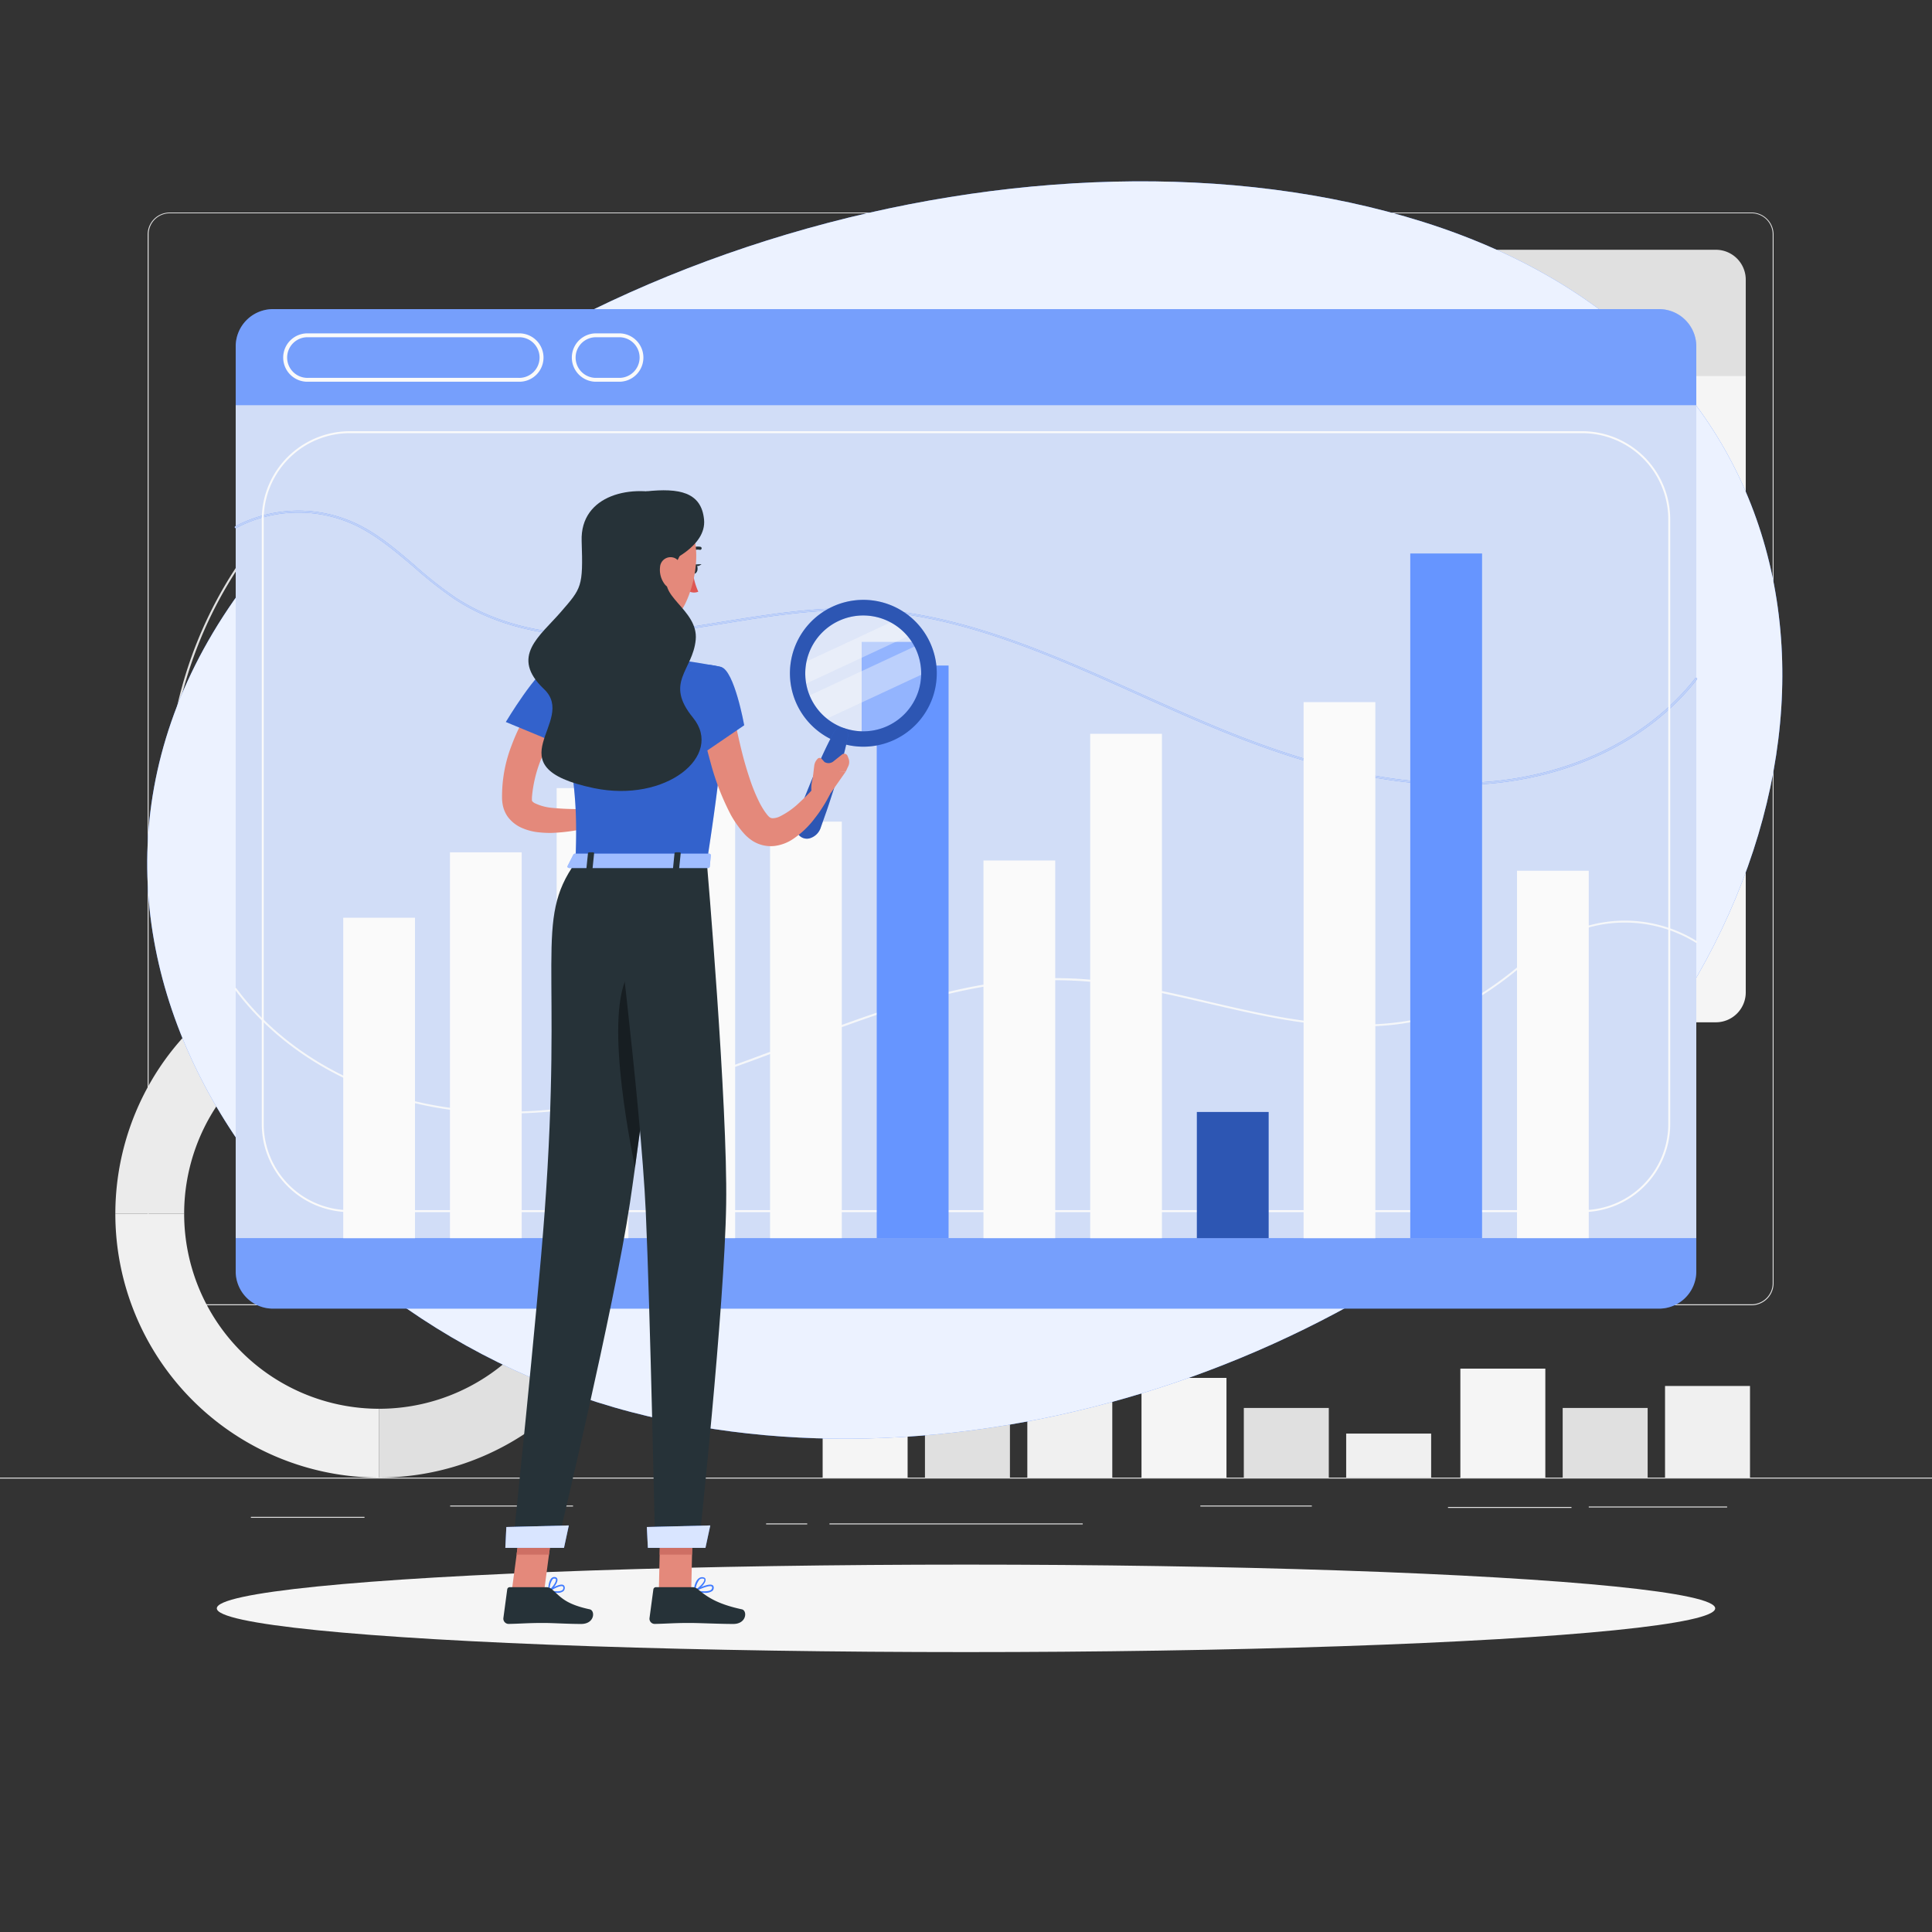 <svg xmlns="http://www.w3.org/2000/svg" viewBox="0 0 500 500"><rect x="0" y="0" width="500" height="500" fill="#333333" stroke="none"/><g id="background-complete"><rect y="382.4" width="500" height="0.25" style="fill:#e0e0e0"></rect><rect x="374.74" y="390" width="31.96" height="0.25" style="fill:#e0e0e0"></rect><rect x="411.17" y="389.88" width="35.81" height="0.25" style="fill:#e0e0e0"></rect><rect x="214.67" y="394.26" width="65.54" height="0.25" style="fill:#e0e0e0"></rect><rect x="198.27" y="394.26" width="10.64" height="0.25" style="fill:#e0e0e0"></rect><rect x="116.5" y="389.63" width="31.8" height="0.25" style="fill:#e0e0e0"></rect><rect x="310.65" y="389.63" width="28.85" height="0.25" style="fill:#e0e0e0"></rect><rect x="64.93" y="392.56" width="29.4" height="0.25" style="fill:#e0e0e0"></rect><path d="M237,337.8H43.91a5.71,5.71,0,0,1-5.7-5.71V60.66A5.71,5.71,0,0,1,43.91,55H237a5.71,5.71,0,0,1,5.71,5.71V332.09A5.71,5.71,0,0,1,237,337.8ZM43.91,55.2a5.46,5.46,0,0,0-5.45,5.46V332.09a5.46,5.46,0,0,0,5.45,5.46H237a5.47,5.47,0,0,0,5.46-5.46V60.66A5.47,5.47,0,0,0,237,55.2Z" style="fill:#e0e0e0"></path><path d="M453.31,337.8H260.21a5.72,5.72,0,0,1-5.71-5.71V60.66A5.72,5.72,0,0,1,260.21,55h193.1A5.71,5.71,0,0,1,459,60.66V332.09A5.71,5.71,0,0,1,453.31,337.8ZM260.21,55.2a5.47,5.47,0,0,0-5.46,5.46V332.09a5.47,5.47,0,0,0,5.46,5.46h193.1a5.47,5.47,0,0,0,5.46-5.46V60.66a5.47,5.47,0,0,0-5.46-5.46Z" style="fill:#e0e0e0"></path><path d="M152.2,315.75A109,109,0,0,1,75.13,129.64a.25.25,0,0,1,.36,0L95.55,149.7a.25.25,0,0,1,0,.36A80.14,80.14,0,0,0,173,284.14a.24.24,0,0,1,.19,0,.26.26,0,0,1,.12.15l7.35,27.42a.25.25,0,0,1,0,.19.28.28,0,0,1-.16.12A109.36,109.36,0,0,1,152.2,315.75ZM75.31,130.17A108.53,108.53,0,0,0,180.09,311.62l-7.22-26.94A80.65,80.65,0,0,1,95,149.88Z" style="fill:#e0e0e0"></path><path d="M209.08,150.13a.26.26,0,0,1-.18-.07,80.24,80.24,0,0,0-113.35,0,.24.24,0,0,1-.35,0L75.13,130a.24.24,0,0,1,0-.35,109.07,109.07,0,0,1,154.2,0,.26.26,0,0,1,0,.35l-20.07,20.07A.26.26,0,0,1,209.08,150.13Zm-56.85-24a80.39,80.39,0,0,1,56.85,23.41l19.71-19.72a108.58,108.58,0,0,0-153.13,0l19.72,19.72A80.37,80.37,0,0,1,152.23,126.12Z" style="fill:#e0e0e0"></path><path d="M180.4,312.05a.33.33,0,0,1-.13,0,.24.24,0,0,1-.11-.15l-7.35-27.42a.25.25,0,0,1,0-.19.23.23,0,0,1,.15-.11A80.13,80.13,0,0,0,208.9,150.06a.27.27,0,0,1,0-.36L229,129.64a.25.25,0,0,1,.36,0A109.27,109.27,0,0,1,180.46,312Zm-7.05-27.5,7.23,26.94a108.54,108.54,0,0,0,48.57-181.32l-19.72,19.71a80.62,80.62,0,0,1-36.08,134.67Z" style="fill:#e0e0e0"></path><path d="M98.12,364.59V382.4A68.27,68.27,0,0,0,132.24,255l-8.9,15.43a50.46,50.46,0,0,1-25.22,94.16Z" style="fill:#e0e0e0"></path><path d="M29.85,314.13A68.28,68.28,0,0,0,98.12,382.4V364.59a50.47,50.47,0,0,1-50.46-50.46Z" style="fill:#f0f0f0"></path><path d="M29.85,314.13H47.66a50.45,50.45,0,0,1,75.68-43.7l8.9-15.43C99.81,236.28,57.73,247.57,39,280A68.33,68.33,0,0,0,29.85,314.13Z" style="fill:#ebebeb"></path><rect x="295.42" y="356.6" width="21.99" height="25.8" style="fill:#f5f5f5"></rect><rect x="321.9" y="364.38" width="21.99" height="18.02" style="fill:#e0e0e0"></rect><rect x="348.39" y="371.01" width="21.99" height="11.38" style="fill:#f0f0f0"></rect><rect x="212.9" y="364.38" width="21.99" height="18.02" style="fill:#f5f5f5"></rect><rect x="239.38" y="368.37" width="21.99" height="14.03" style="fill:#e0e0e0"></rect><rect x="265.87" y="352.17" width="21.99" height="30.23" style="fill:#f0f0f0"></rect><rect x="377.94" y="354.2" width="21.99" height="28.2" style="fill:#f5f5f5"></rect><rect x="404.42" y="364.38" width="21.99" height="18.02" style="fill:#e0e0e0"></rect><rect x="430.91" y="358.69" width="21.99" height="23.71" style="fill:#f0f0f0"></rect><path d="M195.89,72.36a7.74,7.74,0,0,1,7.72-7.72H444.08a7.74,7.74,0,0,1,7.72,7.72V97.21H195.89Z" style="fill:#e0e0e0"></path><path d="M252.47,80.93a5.84,5.84,0,1,0,5.83-5.84A5.84,5.84,0,0,0,252.47,80.93Z" style="fill:#f5f5f5"></path><circle cx="237.62" cy="80.93" r="5.84" style="fill:#f5f5f5"></circle><circle cx="216.94" cy="80.93" r="5.84" style="fill:#f5f5f5"></circle><path d="M444.08,264.57H203.61a7.74,7.74,0,0,1-7.72-7.72V97.21H451.8V256.85A7.74,7.74,0,0,1,444.08,264.57Z" style="fill:#f5f5f5"></path><path d="M178.66,98.2a7.75,7.75,0,0,1,7.72-7.72H426.85a7.74,7.74,0,0,1,7.72,7.72v24.85H178.66Z" style="fill:#fafafa"></path><path d="M235.24,106.77a5.84,5.84,0,1,0,5.84-5.84A5.84,5.84,0,0,0,235.24,106.77Z" style="fill:#e0e0e0"></path><path d="M214.56,106.77a5.84,5.84,0,1,0,5.84-5.84A5.84,5.84,0,0,0,214.56,106.77Z" style="fill:#e0e0e0"></path><path d="M193.88,106.77a5.84,5.84,0,1,0,5.83-5.84A5.84,5.84,0,0,0,193.88,106.77Z" style="fill:#e0e0e0"></path><path d="M426.85,290.41H186.38a7.74,7.74,0,0,1-7.72-7.72V123.05H434.57V282.69A7.74,7.74,0,0,1,426.85,290.41Z" style="fill:#e0e0e0"></path></g><g id="background-simple"><path d="M368.33,57.44C269.49,26.29,129.12,66.54,65,149.29c-67.7,87.37,2.52,191.07,98.32,216.14C253.65,389.08,363,350,420.64,279.56,485.79,200,475.55,91.24,368.33,57.44Z" style="fill:#407BFF"></path><path d="M368.33,57.44C269.49,26.29,129.12,66.54,65,149.29c-67.7,87.37,2.52,191.07,98.32,216.14C253.65,389.08,363,350,420.64,279.56,485.79,200,475.55,91.24,368.33,57.44Z" style="fill:#fff;opacity:0.9"></path></g><g id="Shadow"><ellipse cx="250" cy="416.24" rx="193.89" ry="11.32" style="fill:#f5f5f5"></ellipse></g><g id="Graphics"><path d="M429.39,80H70.62A9.65,9.65,0,0,0,61,89.6V329.06a9.64,9.64,0,0,0,9.62,9.61H429.39a9.64,9.64,0,0,0,9.61-9.61V89.6A9.65,9.65,0,0,0,429.39,80Z" style="fill:#407BFF"></path><path d="M429.39,80H70.62A9.65,9.65,0,0,0,61,89.6V329.06a9.64,9.64,0,0,0,9.62,9.61H429.39a9.64,9.64,0,0,0,9.61-9.61V89.6A9.65,9.65,0,0,0,429.39,80Z" style="fill:#f5f5f5;opacity:0.3"></path><path d="M134.15,98.79H79.8a6.26,6.26,0,1,1,0-12.51h54.35a6.26,6.26,0,1,1,0,12.51ZM79.8,87.28a5.26,5.26,0,1,0,0,10.51h54.35a5.26,5.26,0,1,0,0-10.51Z" style="fill:#fafafa"></path><path d="M160.47,98.79H154a6.26,6.26,0,0,1,0-12.51h6.5a6.26,6.26,0,0,1,0,12.51ZM154,87.28a5.26,5.26,0,0,0,0,10.51h6.5a5.26,5.26,0,0,0,0-10.51Z" style="fill:#fafafa"></path><rect x="61" y="104.85" width="378" height="215.58" style="fill:#407BFF"></rect><rect x="61" y="104.85" width="378" height="215.58" style="fill:#f5f5f5;opacity:0.8"></rect><path d="M131.24,288.19a108.17,108.17,0,0,1-12.57-.71c-24-2.75-45.1-14.19-57.87-31.38a.25.25,0,1,1,.4-.3c12.68,17.08,33.65,28.45,57.52,31.19,19.09,2.19,39.58-.68,64.48-9,7.36-2.47,14.81-5.28,22-8,23.07-8.73,46.92-17.76,72-16.77,12,.47,24,3.26,35.6,6,5.72,1.33,11.63,2.7,17.47,3.78,22.09,4.09,39.07,2.41,51.91-5.13a92.94,92.94,0,0,0,10.31-7.39c4.55-3.57,9.24-7.27,14.63-9.58a35.35,35.35,0,0,1,32,2.65.24.24,0,0,1,.08.34.24.24,0,0,1-.34.08,34.87,34.87,0,0,0-31.56-2.61c-5.32,2.28-10,6-14.51,9.52a95.6,95.6,0,0,1-10.36,7.43c-12.95,7.6-30.05,9.29-52.26,5.18-5.85-1.08-11.77-2.46-17.49-3.79-11.58-2.69-23.56-5.48-35.51-5.94-24.94-1-48.76,8-71.79,16.74-7.21,2.73-14.67,5.55-22,8C163.75,285,146.86,288.19,131.24,288.19Z" style="fill:#fafafa;opacity:0.9"></path><path d="M376.69,203.15c-17.85,0-37.09-4.41-60.06-13.74-7.37-3-14.83-6.34-22-9.58-23-10.36-46.85-21.07-71.79-21.87-12-.38-23.92,1.55-35.5,3.42-5.73.92-11.65,1.88-17.5,2.54-22.21,2.53-39.3-.39-52.25-8.91a105,105,0,0,1-10.36-8.16C102.67,143,98,139,92.67,136.29a34.49,34.49,0,0,0-31.55.36.26.26,0,0,1-.34-.1.25.25,0,0,1,.1-.34,35.07,35.07,0,0,1,32-.37c5.38,2.69,10.08,6.72,14.62,10.63a103.66,103.66,0,0,0,10.31,8.12c12.84,8.46,29.83,11.35,51.92,8.83,5.84-.66,11.75-1.61,17.47-2.54,11.6-1.87,23.6-3.8,35.59-3.42,25.05.81,48.91,11.53,72,21.91,7.21,3.24,14.66,6.59,22,9.58,24.9,10.11,45.37,14.43,64.48,13.6,23.86-1,44.82-10.9,57.5-27.07a.24.24,0,0,1,.35,0,.25.25,0,0,1,.05.35c-12.77,16.28-33.87,26.22-57.88,27.26C379.79,203.12,378.24,203.15,376.69,203.15Z" style="fill:#407BFF;mix-blend-mode:multiply"></path><path d="M376.69,203.15c-17.85,0-37.09-4.41-60.06-13.74-7.37-3-14.83-6.34-22-9.58-23-10.36-46.85-21.07-71.79-21.87-12-.38-23.92,1.55-35.5,3.42-5.73.92-11.65,1.88-17.5,2.54-22.21,2.53-39.3-.39-52.25-8.91a105,105,0,0,1-10.36-8.16C102.67,143,98,139,92.67,136.29a34.49,34.49,0,0,0-31.55.36.26.26,0,0,1-.34-.1.25.25,0,0,1,.1-.34,35.07,35.07,0,0,1,32-.37c5.38,2.69,10.08,6.72,14.62,10.63a103.66,103.66,0,0,0,10.31,8.12c12.84,8.46,29.83,11.35,51.92,8.83,5.84-.66,11.75-1.61,17.47-2.54,11.6-1.87,23.6-3.8,35.59-3.42,25.05.81,48.91,11.53,72,21.91,7.21,3.24,14.66,6.59,22,9.58,24.9,10.11,45.37,14.43,64.48,13.6,23.86-1,44.82-10.9,57.5-27.07a.24.24,0,0,1,.35,0,.25.25,0,0,1,.05.35c-12.77,16.28-33.87,26.22-57.88,27.26C379.79,203.12,378.24,203.15,376.69,203.15Z" style="fill:#f5f5f5;opacity:0.7"></path><path d="M409.47,313.69H90.53a22.81,22.81,0,0,1-22.78-22.78V134.38A22.81,22.81,0,0,1,90.53,111.6H409.47a22.81,22.81,0,0,1,22.78,22.78V290.91A22.81,22.81,0,0,1,409.47,313.69ZM90.53,112.1a22.31,22.31,0,0,0-22.28,22.28V290.91a22.31,22.31,0,0,0,22.28,22.28H409.47a22.31,22.31,0,0,0,22.28-22.28V134.38a22.31,22.31,0,0,0-22.28-22.28Z" style="fill:#fafafa"></path><rect x="88.83" y="237.51" width="18.57" height="82.93" style="fill:#fafafa"></rect><rect x="116.45" y="220.58" width="18.57" height="99.85" style="fill:#fafafa"></rect><rect x="144.06" y="203.96" width="18.57" height="116.48" style="fill:#fafafa"></rect><rect x="171.68" y="183.58" width="18.57" height="136.85" style="fill:#fafafa"></rect><rect x="199.29" y="212.64" width="18.57" height="107.79" style="fill:#fafafa"></rect><rect x="226.91" y="172.25" width="18.57" height="148.19" style="fill:#407BFF"></rect><rect x="226.91" y="172.25" width="18.57" height="148.19" style="fill:#fff;opacity:0.2"></rect><path d="M238.9,179.9A16.47,16.47,0,0,1,223,190.74v-24.6h14.78A16.44,16.44,0,0,1,238.9,179.9Z" style="fill:#407BFF"></path><path d="M238.9,179.9A16.47,16.47,0,0,1,223,190.74v-24.6h14.78A16.44,16.44,0,0,1,238.9,179.9Z" style="fill:#fff;opacity:0.2"></path><rect x="254.52" y="222.69" width="18.57" height="97.74" style="fill:#fafafa"></rect><rect x="282.14" y="189.91" width="18.57" height="130.53" style="fill:#fafafa"></rect><rect x="309.75" y="287.78" width="18.57" height="32.65" style="fill:#407BFF"></rect><rect x="309.75" y="287.78" width="18.57" height="32.65" style="opacity:0.3"></rect><rect x="337.37" y="181.71" width="18.57" height="138.73" style="fill:#fafafa"></rect><rect x="364.98" y="143.25" width="18.57" height="177.19" style="fill:#407BFF"></rect><rect x="364.98" y="143.25" width="18.57" height="177.19" style="fill:#fff;opacity:0.2"></rect><rect x="392.6" y="225.35" width="18.57" height="95.08" style="fill:#fafafa"></rect></g><g id="Character"><path d="M238.9,179.9A16.47,16.47,0,0,1,223,190.74a16.24,16.24,0,0,1-5.22-1,16.49,16.49,0,1,1,21.14-9.85Z" style="fill:#fafafa;opacity:0.3"></path><path d="M236.35,164l-29.1,13.56c-.05-.25-.1-.49-.14-.74a16.34,16.34,0,0,1-.05-4.84h0l25.13-11.71A16.34,16.34,0,0,1,236.35,164Z" style="fill:#fafafa;opacity:0.4"></path><path d="M239.9,173.93l-27.36,12.74a16.36,16.36,0,0,1-4.36-6.07l29.87-13.92A16.48,16.48,0,0,1,239.9,173.93Z" style="fill:#fafafa;opacity:0.4"></path><path d="M229.91,156.38a19,19,0,1,0,11.37,24.39A19,19,0,0,0,229.91,156.38Zm-11.64,32a15,15,0,1,1,19.24-9A15,15,0,0,1,218.27,188.36Z" style="fill:#407BFF"></path><path d="M229.91,156.38a19,19,0,1,0,11.37,24.39A19,19,0,0,0,229.91,156.38Zm-11.64,32a15,15,0,1,1,19.24-9A15,15,0,0,1,218.27,188.36Z" style="opacity:0.3"></path><path d="M219.45,190.65c-.95,4.59-2.27,9.06-3.64,13.5-.73,2.21-1.41,4.43-2.2,6.61l-1.16,3.29a4.26,4.26,0,0,1-2.54,2.78,2.77,2.77,0,0,1-3.56-1.3,4.25,4.25,0,0,1-.16-3.76l1.23-3.26c.8-2.18,1.71-4.32,2.57-6.48,1.8-4.29,3.67-8.55,5.9-12.68a1.91,1.91,0,0,1,3.56,1.3Z" style="fill:#407BFF"></path><path d="M219.45,190.65c-.95,4.59-2.27,9.06-3.64,13.5-.73,2.21-1.41,4.43-2.2,6.61l-1.16,3.29a4.26,4.26,0,0,1-2.54,2.78,2.77,2.77,0,0,1-3.56-1.3,4.25,4.25,0,0,1-.16-3.76l1.23-3.26c.8-2.18,1.71-4.32,2.57-6.48,1.8-4.29,3.67-8.55,5.9-12.68a1.91,1.91,0,0,1,3.56,1.3Z" style="opacity:0.3"></path><path d="M145.54,186.28c-.18.25-.47.69-.7,1.05l-.75,1.17c-.49.79-1,1.6-1.4,2.43a51.49,51.49,0,0,0-2.43,5,33.92,33.92,0,0,0-2.6,10.43l0,.67,0,.14c0,.09.18.38.69.67a13.15,13.15,0,0,0,4.59,1.24,65.43,65.43,0,0,0,11.56.1l.87,4.15a46.31,46.31,0,0,1-12.74,2.23,28,28,0,0,1-3.49-.19,14.36,14.36,0,0,1-3.83-1,9,9,0,0,1-4-3.13,8,8,0,0,1-1.15-2.68,10.57,10.57,0,0,1-.23-2.37,36.36,36.36,0,0,1,2.5-13.35,48.36,48.36,0,0,1,2.72-6.05c.52-1,1.08-1.92,1.66-2.86.29-.47.59-.94.91-1.4s.61-.89,1-1.45Z" style="fill:#e4897b"></path><path d="M142.55,172.37c-3.46.84-11.64,14.48-11.64,14.48l18.33,7.59s3.31-10.38,1.23-14.53C148.31,175.59,147.22,171.22,142.55,172.37Z" style="fill:#407BFF"></path><path d="M142.55,172.37c-3.46.84-11.64,14.48-11.64,14.48l18.33,7.59s3.31-10.38,1.23-14.53C148.31,175.59,147.22,171.22,142.55,172.37Z" style="opacity:0.2"></path><path d="M155.27,208.75l8.4-.89L159,214.92s-5.36-.49-6.73-3.7Z" style="fill:#e4897b"></path><polygon points="169.66 211.6 163.21 218.61 158.95 214.92 163.67 207.86 169.66 211.6" style="fill:#e4897b"></polygon><path d="M144.22,412.22a10.27,10.27,0,0,1-2.22-.3.19.19,0,0,1-.14-.16.2.2,0,0,1,.08-.2c.29-.19,2.81-1.83,3.8-1.39a.69.69,0,0,1,.4.56,1.16,1.16,0,0,1-.33,1.06A2.41,2.41,0,0,1,144.22,412.22Zm-1.65-.58c1.46.29,2.55.24,3-.15a.72.72,0,0,0,.2-.7.28.28,0,0,0-.17-.26C145.06,410.31,143.6,411,142.57,411.64Z" style="fill:#407BFF"></path><path d="M142.05,411.93a.21.21,0,0,1-.2-.2c0-.1,0-2.51.9-3.32a1,1,0,0,1,.84-.27.69.69,0,0,1,.67.56c.19.94-1.32,2.75-2.11,3.2A.19.19,0,0,1,142.05,411.93Zm1.4-3.4a.61.61,0,0,0-.43.18,4.49,4.49,0,0,0-.76,2.63c.79-.63,1.73-2,1.61-2.56,0-.1-.07-.21-.33-.24Z" style="fill:#407BFF"></path><path d="M182.32,412.22a14.55,14.55,0,0,1-2.64-.3.18.18,0,0,1-.15-.16.19.19,0,0,1,.1-.21c.38-.19,3.7-1.9,4.73-1.34a.64.64,0,0,1,.34.53,1.1,1.1,0,0,1-.35,1A3.17,3.17,0,0,1,182.32,412.22Zm-2-.58c1.86.31,3.24.23,3.75-.23a.74.74,0,0,0,.22-.63.25.25,0,0,0-.14-.22C183.61,410.26,181.71,411,180.34,411.64Z" style="fill:#407BFF"></path><path d="M179.72,411.93a.15.15,0,0,1-.11,0,.21.21,0,0,1-.09-.18c0-.09.19-2.35,1.24-3.22a1.44,1.44,0,0,1,1.1-.35c.55.06.71.34.74.57.16,1-1.78,2.74-2.8,3.2Zm2-3.4a1.06,1.06,0,0,0-.69.26,4.69,4.69,0,0,0-1,2.59c1-.62,2.35-2,2.25-2.61,0,0,0-.2-.39-.23Z" style="fill:#407BFF"></path><path d="M157.16,152.11c1,5,3.28,15-.18,18.35,0,0,1.39,5,10.63,5,10.15,0,4.82-5,4.82-5-5.55-1.32-5.44-5.43-4.49-9.29Z" style="fill:#e4897b"></path><path d="M178.12,143.26a.42.42,0,0,1-.29-.12.4.4,0,0,1,0-.56,4,4,0,0,1,3.45-1.07.39.39,0,0,1,.29.48.39.39,0,0,1-.47.3,3.1,3.1,0,0,0-2.73.86A.35.35,0,0,1,178.12,143.26Z" style="fill:#263238"></path><path d="M179.34,148.37a18,18,0,0,0,1.38,4.76,2.88,2.88,0,0,1-2.45-.12Z" style="fill:#de5753"></path><path d="M179,147.1c-.15.66.08,1.28.51,1.38s.9-.35,1-1-.07-1.27-.5-1.38S179.16,146.44,179,147.1Z" style="fill:#263238"></path><path d="M179.87,146.08l1.68-.08S180.46,147.05,179.87,146.08Z" style="fill:#263238"></path><polygon points="170.51 411.73 178.89 411.73 179.32 392.33 170.94 392.33 170.51 411.73" style="fill:#e4897b"></polygon><polygon points="132.45 411.73 140.83 411.73 143.4 392.33 135.02 392.33 132.45 411.73" style="fill:#e4897b"></polygon><path d="M141.34,410.76h-9.41a.65.65,0,0,0-.66.57l-1,7.45a1.37,1.37,0,0,0,1.36,1.49c3.28-.06,4.86-.25,9-.25,2.54,0,6.26.26,9.78.26s3.68-3.48,2.21-3.79c-6.57-1.41-7.62-3.36-9.84-5.22A2.24,2.24,0,0,0,141.34,410.76Z" style="fill:#263238"></path><path d="M179.17,410.76h-9.41a.67.67,0,0,0-.67.57l-1,7.45a1.35,1.35,0,0,0,1.35,1.49c3.28-.06,4.86-.25,9-.25,2.55,0,7.82.26,11.33.26s3.68-3.48,2.22-3.79c-6.58-1.41-9.17-3.36-11.4-5.22A2.21,2.21,0,0,0,179.17,410.76Z" style="fill:#263238"></path><polygon points="179.32 392.34 179.1 402.33 170.72 402.33 170.94 392.34 179.32 392.34" style="fill:#ce6f64"></polygon><polygon points="135.02 392.34 143.4 392.34 142.07 402.33 133.69 402.33 135.02 392.34" style="fill:#ce6f64"></polygon><path d="M186.6,172.61s4,1.41-3.67,50.55h-34c.48-13.84.44-22.38-6.36-50.79A100.84,100.84,0,0,1,157,170.46a110.52,110.52,0,0,1,15.45,0C179.07,171.07,186.6,172.61,186.6,172.61Z" style="fill:#407BFF"></path><path d="M186.6,172.61s4,1.41-3.67,50.55h-34c.48-13.84.44-22.38-6.36-50.79A100.84,100.84,0,0,1,157,170.46a110.52,110.52,0,0,1,15.45,0C179.07,171.07,186.6,172.61,186.6,172.61Z" style="opacity:0.2"></path><path d="M189.35,181.93c.73,4.29,1.68,8.78,2.75,13.06.55,2.15,1.17,4.27,1.86,6.33a45.18,45.18,0,0,0,2.35,5.89,21.06,21.06,0,0,0,1.43,2.54c.25.39.51.72.77,1.06a4.26,4.26,0,0,0,.51.56,1.36,1.36,0,0,0,.9.39,4.43,4.43,0,0,0,1.92-.47,20.18,20.18,0,0,0,4.84-3.39c.78-.72,1.57-1.48,2.34-2.26s1.53-1.64,2.22-2.41l3.58,2.27a33.39,33.39,0,0,1-1.82,3.23,32.26,32.26,0,0,1-2.11,3,23,23,0,0,1-5.75,5.47,11,11,0,0,1-4.59,1.72,8.79,8.79,0,0,1-5.7-1.25,11.28,11.28,0,0,1-2.09-1.72,20.8,20.8,0,0,1-1.38-1.65A28.71,28.71,0,0,1,189.2,211a65.47,65.47,0,0,1-5.33-13.75c-.64-2.31-1.24-4.62-1.72-7s-.93-4.63-1.28-7.09Z" style="fill:#e4897b"></path><path d="M186.6,172.61c3.46.88,6,15.09,6,15.09l-13.26,9.05s-5.43-16.92-2.8-20.71C179.25,172.08,181.56,171.33,186.6,172.61Z" style="fill:#407BFF"></path><path d="M186.6,172.61c3.46.88,6,15.09,6,15.09l-13.26,9.05s-5.43-16.92-2.8-20.71C179.25,172.08,181.56,171.33,186.6,172.61Z" style="opacity:0.2"></path><path d="M214.35,206.15l4.54-6.48L211,199.5s-1.86,3.75-.6,7Z" style="fill:#e4897b"></path><path d="M219.6,196.29l-.24-.63a.93.93,0,0,0-1.45-.39l-2.23,1.78a2,2,0,0,1-2.32.14h0l-.69-.78a.72.72,0,0,0-1.11,0l-.17.2a3,3,0,0,0-.66,1.54l-.39,3.26,1.66-1.31,6.9-.45.64-1.38A2.53,2.53,0,0,0,219.6,196.29Z" style="fill:#e4897b"></path><path d="M157.43,139.6c-1.37,8.21-2.12,11.65,1,16.77,4.7,7.69,15.06,7.64,18.84,0,3.41-6.85,5.07-19.12-2.09-24.21A11.27,11.27,0,0,0,157.43,139.6Z" style="fill:#e4897b"></path><path d="M179.36,185.75c8,9.82-7,22.11-25.69,18.21-26.76-5.6-4-17.21-12.89-25.63s-1.08-13.66,4.33-19.91,5.82-6.44,5.42-18.42,13.07-15,23.16-11.58c7.34,2.5,4,13.88-.27,19.73s7.4,9.43,6.63,17.43S171.85,176.58,179.36,185.75Z" style="fill:#263238"></path><path d="M167.21,127.16c8.58-.91,14.31.19,15,7.31s-9.86,11.28-9.86,11.28Z" style="fill:#263238"></path><path d="M170.82,146.76a6.16,6.16,0,0,0,1.25,4.49c1.33,1.67,3.23.79,3.9-1.11.61-1.71.64-4.65-1.19-5.64A2.72,2.72,0,0,0,170.82,146.76Z" style="fill:#e4897b"></path><path d="M173.94,223.17s-1.88,17.26-4.38,38.15c-1.6,13.33-3.45,28.14-5.23,40.89-.44,3.23-.89,6.32-1.32,9.23-3.9,26.17-18.93,89-18.93,89H132.66s6.38-60.69,8.28-86.58c4.81-65.49-2.83-75.47,8-90.65Z" style="fill:#263238"></path><polygon points="145.96 400.59 130.78 400.59 131.04 395.19 147.21 394.78 145.96 400.59" style="fill:#407BFF"></polygon><polygon points="145.96 400.59 130.78 400.59 131.04 395.19 147.21 394.78 145.96 400.59" style="fill:#fff;opacity:0.8"></polygon><path d="M169.56,261.32c-1.6,13.33-3.45,28.14-5.23,40.89-2.66-13.54-8.66-47,.77-52.88C167.37,252.33,168.78,256.52,169.56,261.32Z" style="opacity:0.4"></path><path d="M182.93,223.16s5.41,62.92,5,88.46c-.4,26.57-7.1,88.78-7.1,88.78H169.54s-1.24-60.66-2.41-86.75c-1.28-28.45-9.11-90.49-9.11-90.49Z" style="fill:#263238"></path><polygon points="182.57 400.59 167.67 400.59 167.4 395.19 183.82 394.78 182.57 400.59" style="fill:#407BFF"></polygon><polygon points="182.57 400.59 167.67 400.59 167.4 395.19 183.82 394.78 182.57 400.59" style="fill:#fff;opacity:0.8"></polygon><path d="M148.39,221.17l-1.52,3c-.11.24.17.48.56.48h35.68c.3,0,.56-.15.57-.34l.29-3c0-.21-.25-.39-.58-.39H148.94A.61.61,0,0,0,148.39,221.17Z" style="fill:#407BFF"></path><path d="M148.39,221.17l-1.52,3c-.11.24.17.48.56.48h35.68c.3,0,.56-.15.57-.34l.29-3c0-.21-.25-.39-.58-.39H148.94A.61.61,0,0,0,148.39,221.17Z" style="fill:#fff;opacity:0.5"></path><path d="M153,225h-.92c-.19,0-.33-.09-.32-.21l.41-4c0-.11.17-.21.36-.21h.92c.18,0,.32.1.31.21l-.41,4C153.38,224.93,153.22,225,153,225Z" style="fill:#263238"></path><path d="M175.4,225h-.92c-.18,0-.32-.09-.31-.21l.4-4c0-.11.18-.21.36-.21h.92c.19,0,.33.1.32.21l-.41,4C175.75,224.93,175.59,225,175.4,225Z" style="fill:#263238"></path></g></svg>
